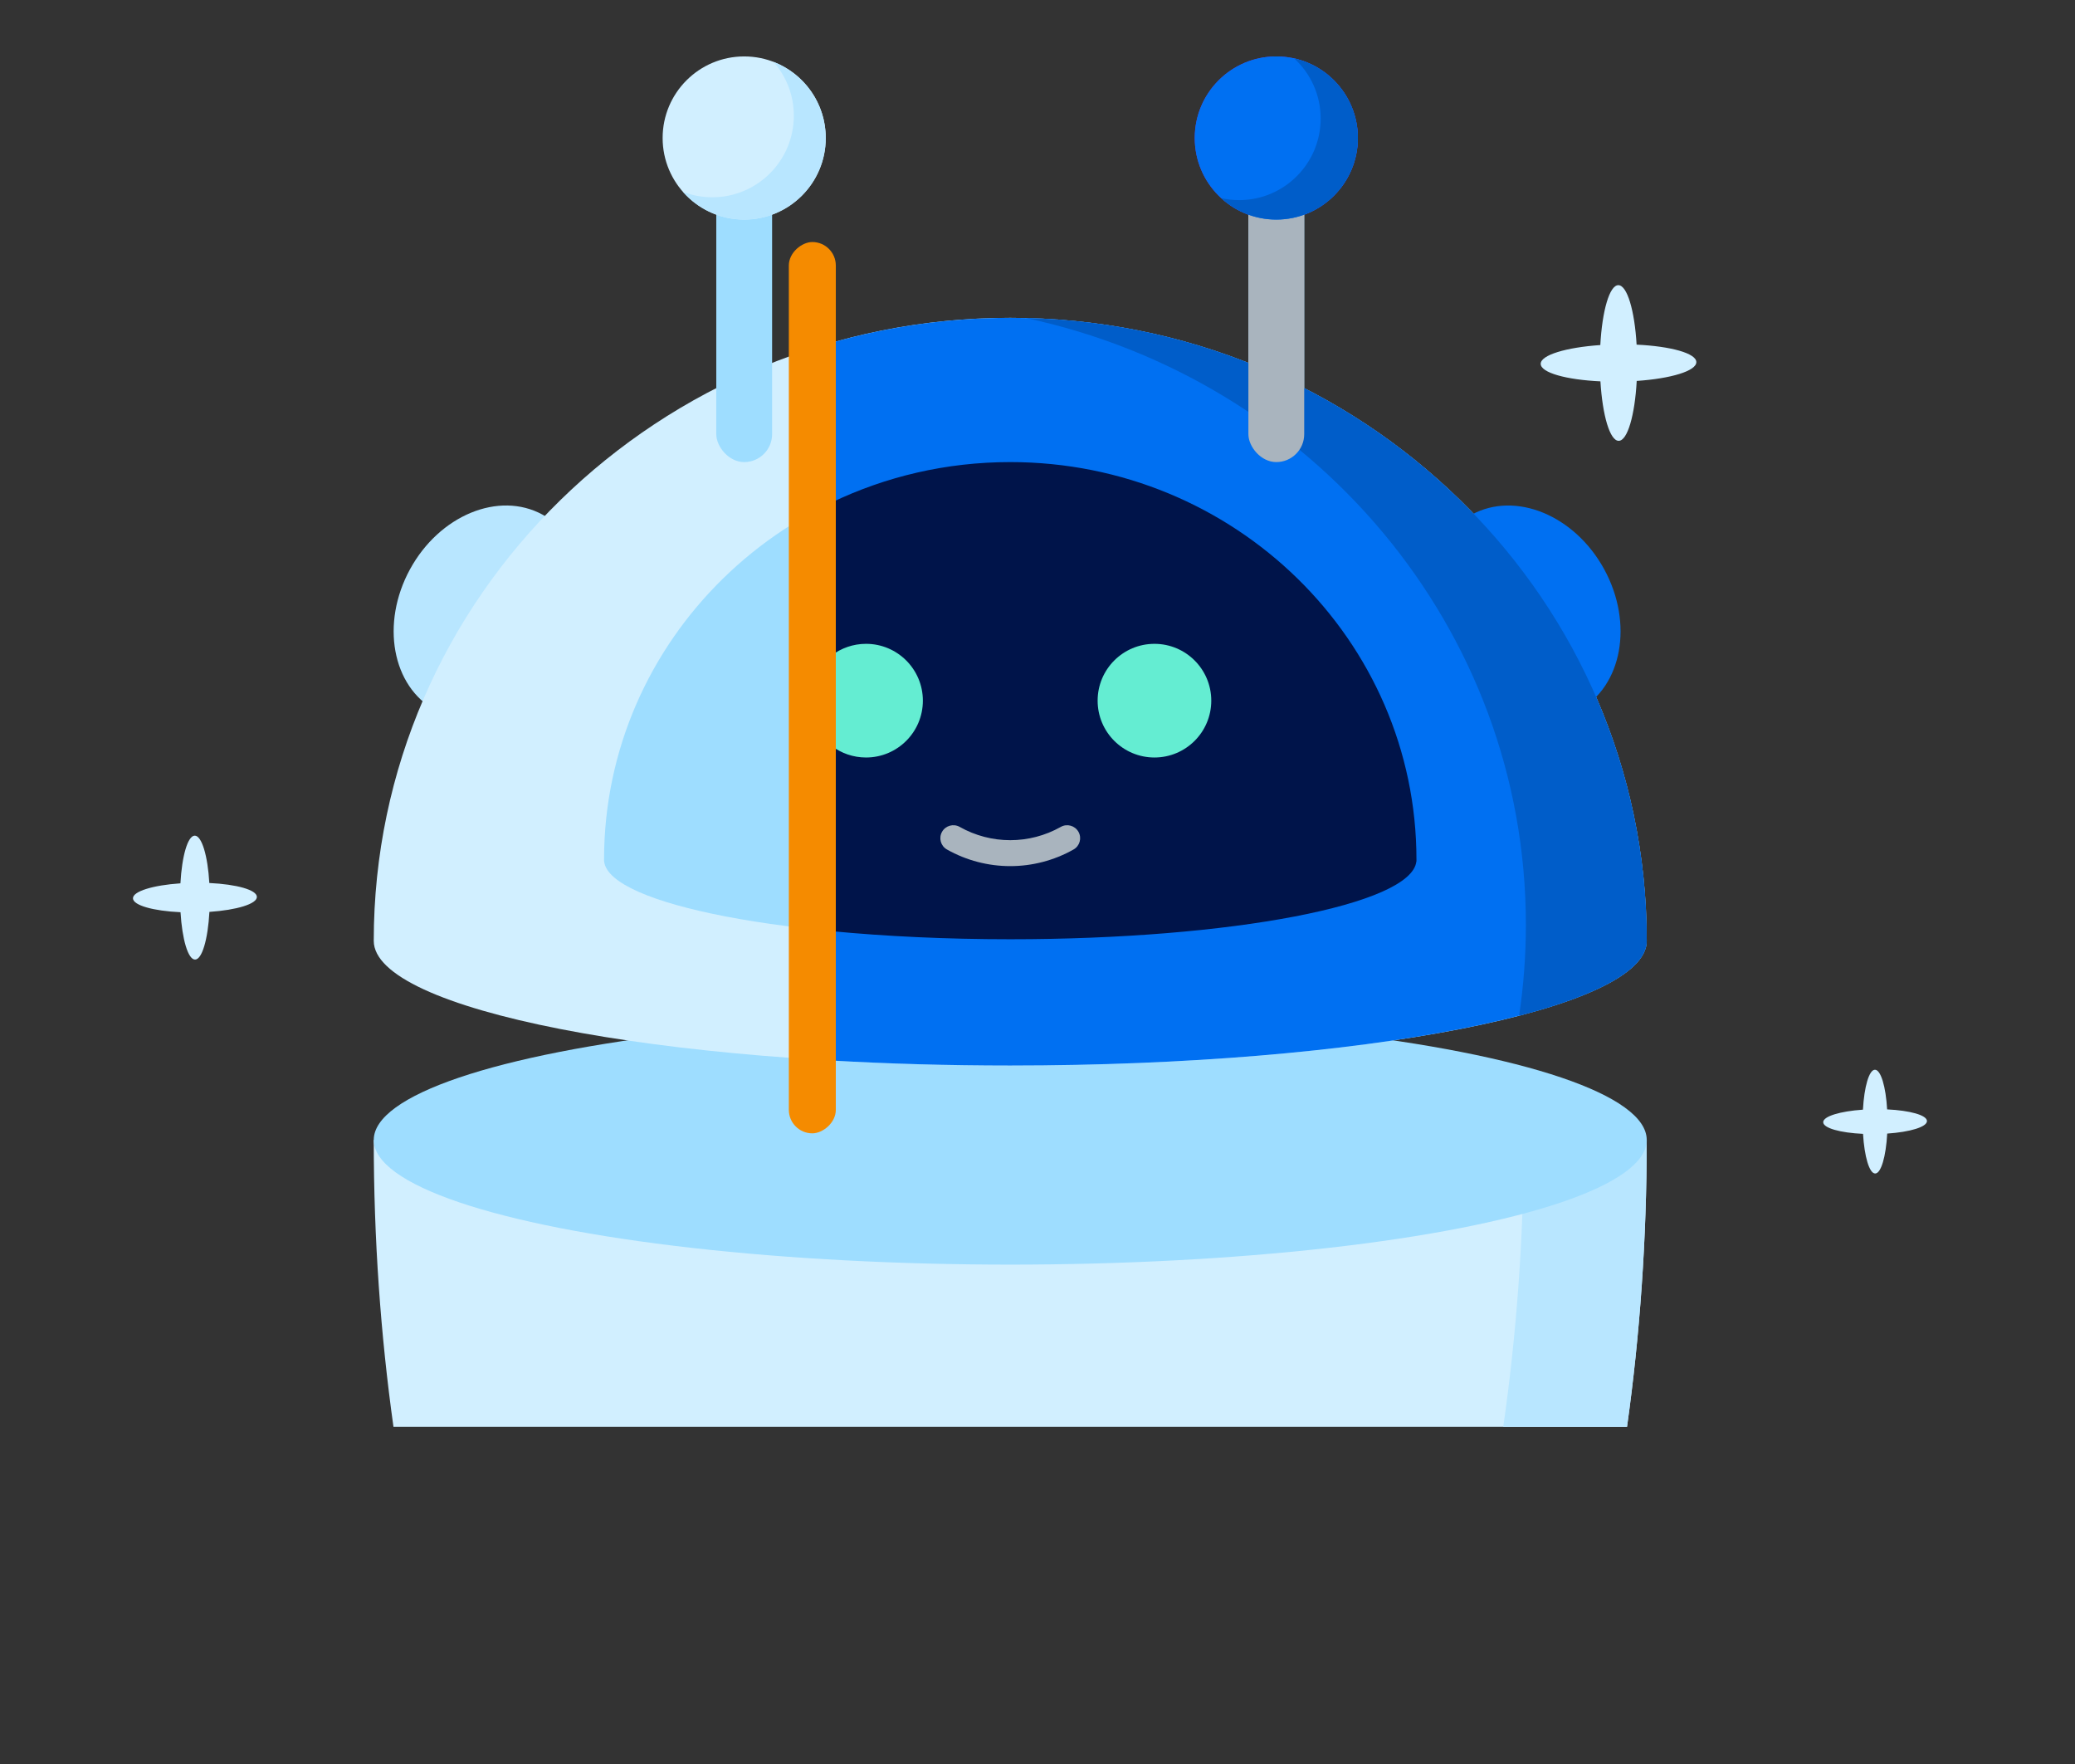 <svg width="320" height="272" viewBox="0 0 320 272" fill="none" xmlns="http://www.w3.org/2000/svg">
<rect x="0" y="0" width="320" height="272" fill="#333333" stroke="none"/>
<path fill-rule="evenodd" clip-rule="evenodd" d="M250.915 220.006C252.9 205.862 253.955 191.041 253.955 175.773V175.772H57.639V175.773C57.639 191.041 58.694 205.862 60.679 220.006H250.915Z" fill="#D1EFFF"/>
<path fill-rule="evenodd" clip-rule="evenodd" d="M250.915 220.006C252.9 205.862 253.955 191.041 253.955 175.773V175.772H235.007C234.962 191.048 233.86 205.869 231.828 220.006H250.915Z" fill="#B8E6FF"/>
<ellipse cx="155.797" cy="175.773" rx="98.158" ry="19.223" fill="#9EDDFF"/>
<ellipse cx="13.908" cy="17.191" rx="13.908" ry="17.191" transform="matrix(-0.878 -0.479 -0.479 0.878 95.883 86.016)" fill="#B8E6FF"/>
<path fill-rule="evenodd" clip-rule="evenodd" d="M57.639 145.075H57.639C57.639 92.019 101.586 49.009 155.797 49.009C210.001 49.009 253.943 92.007 253.956 145.053C253.956 145.06 253.956 145.068 253.956 145.075C253.956 155.691 210.009 164.298 155.797 164.298C101.586 164.298 57.639 155.691 57.639 145.075C57.639 145.075 57.639 145.075 57.639 145.075Z" fill="#D1EFFF"/>
<path fill-rule="evenodd" clip-rule="evenodd" d="M218.442 132.559C218.442 132.651 218.442 132.742 218.441 132.833H218.426C217.684 139.482 189.928 144.827 155.798 144.827C121.668 144.827 93.912 139.482 93.17 132.833H93.156C93.155 132.759 93.155 132.686 93.155 132.612C93.155 132.595 93.154 132.577 93.154 132.559C93.154 132.542 93.155 132.524 93.155 132.506C93.184 98.671 121.22 71.251 155.799 71.251C190.396 71.251 218.442 98.7 218.442 132.559Z" fill="#9EDDFF"/>
<rect x="110.463" y="13.425" width="8.608" height="57.826" rx="4.304" fill="#9EDDFF"/>
<rect x="192.524" y="8.701" width="8.608" height="62.55" rx="4.304" fill="#9EDDFF"/>
<circle cx="114.767" cy="21.279" r="12.578" fill="#D1EFFF"/>
<path fill-rule="evenodd" clip-rule="evenodd" d="M109.843 30.417C116.79 30.417 122.421 24.786 122.421 17.839C122.421 14.659 121.241 11.755 119.295 9.541C124.004 11.358 127.345 15.928 127.345 21.279C127.345 28.225 121.713 33.857 114.767 33.857C111 33.857 107.62 32.201 105.315 29.577C106.72 30.12 108.247 30.417 109.843 30.417Z" fill="#B8E6FF"/>
<circle cx="196.828" cy="21.279" r="12.578" fill="#5D36FF"/>
<circle cx="133.559" cy="108.039" r="8.763" fill="white"/>
<circle cx="178.036" cy="108.039" r="8.763" fill="#64EDD2"/>
<line x1="146.816" y1="131.448" x2="164.778" y2="131.448" stroke="#A9B4BE" stroke-width="3.594" stroke-linecap="round"/>
<ellipse cx="235.191" cy="94.448" rx="13.908" ry="17.191" transform="rotate(-28.61 235.191 94.448)" fill="#0070F2"/>
<path fill-rule="evenodd" clip-rule="evenodd" d="M128.245 163.53V52.845C136.986 50.348 146.232 49.009 155.797 49.009C210.001 49.009 253.943 92.007 253.956 145.053L253.956 145.075C253.956 155.691 210.009 164.298 155.797 164.298C146.232 164.298 136.986 164.03 128.245 163.53Z" fill="#0070F2"/>
<path fill-rule="evenodd" clip-rule="evenodd" d="M234.27 156.624C234.959 152.045 235.316 147.36 235.316 142.595C235.316 96.752 202.297 58.432 158.196 49.037C211.291 50.283 253.943 92.792 253.955 145.053L253.955 145.075C253.955 149.409 246.629 153.409 234.27 156.624Z" fill="#005DC9"/>
<path fill-rule="evenodd" clip-rule="evenodd" d="M128.245 143.58V77.484C136.56 73.492 145.912 71.251 155.799 71.251C190.396 71.251 218.442 98.7 218.442 132.559C218.442 132.651 218.442 132.742 218.441 132.833H218.426C217.684 139.482 189.928 144.827 155.798 144.827C145.912 144.827 136.56 144.378 128.245 143.58Z" fill="#00144A"/>
<rect x="192.524" y="13.425" width="8.608" height="57.826" rx="4.304" fill="#A9B4BE"/>
<circle cx="196.828" cy="21.279" r="12.578" fill="#0070F2"/>
<path fill-rule="evenodd" clip-rule="evenodd" d="M191.09 30.857C198.037 30.857 203.668 25.225 203.668 18.279C203.668 14.608 202.095 11.304 199.587 9.004C205.206 10.262 209.406 15.28 209.406 21.279C209.406 28.226 203.774 33.857 196.828 33.857C193.552 33.857 190.569 32.605 188.331 30.553C189.219 30.752 190.142 30.857 191.09 30.857Z" fill="#005DC9"/>
<path fill-rule="evenodd" clip-rule="evenodd" d="M128.245 115.008V101.069C129.719 99.944 131.561 99.275 133.558 99.275C138.398 99.275 142.322 103.199 142.322 108.039C142.322 112.879 138.398 116.802 133.558 116.802C131.561 116.802 129.719 116.134 128.245 115.008Z" fill="#64EDD2"/>
<circle cx="178.036" cy="108.039" r="8.763" fill="#64EDD2"/>
<path fill-rule="evenodd" clip-rule="evenodd" d="M145.277 128.263C145.82 127.301 147.04 126.961 148.002 127.504C152.84 130.234 158.754 130.234 163.592 127.504C164.554 126.961 165.774 127.301 166.317 128.263C166.86 129.225 166.52 130.445 165.558 130.987C159.5 134.406 152.094 134.406 146.036 130.987C145.074 130.445 144.734 129.225 145.277 128.263Z" fill="#A9B4BE"/>
<rect x="121.652" y="174.755" width="137.435" height="7.245" rx="3.622" transform="rotate(-90 121.652 174.755)" fill="#F58B00"/>
<path d="M39.614 138.298C39.614 137.216 36.475 136.351 32.281 136.154C32.041 131.965 31.117 128.851 30.036 128.853C28.954 128.855 28.055 131.994 27.825 136.205C23.619 136.492 20.492 137.432 20.506 138.516C20.52 139.6 23.645 140.465 27.839 140.66C28.091 144.849 29.002 147.963 30.081 147.961C31.161 147.959 32.065 144.82 32.295 140.609C36.501 140.322 39.626 139.382 39.614 138.298Z" fill="#D1EFFF"/>
<path d="M297.169 172.858C297.169 171.952 294.54 171.228 291.028 171.063C290.828 167.555 290.054 164.947 289.149 164.949C288.243 164.951 287.49 167.579 287.297 171.105C283.775 171.346 281.157 172.133 281.169 173.041C281.181 173.948 283.798 174.673 287.31 174.836C287.52 178.343 288.283 180.951 289.187 180.949C290.091 180.947 290.848 178.319 291.04 174.793C294.562 174.552 297.179 173.765 297.169 172.858Z" fill="#D1EFFF"/>
<path d="M261.602 55.835C261.602 54.477 257.66 53.39 252.392 53.143C252.09 47.881 250.931 43.969 249.572 43.972C248.214 43.975 247.084 47.917 246.795 53.206C241.512 53.567 237.584 54.748 237.602 56.109C237.621 57.471 241.545 58.558 246.813 58.802C247.13 64.063 248.274 67.975 249.63 67.972C250.985 67.969 252.12 64.027 252.41 58.738C257.693 58.377 261.617 57.196 261.602 55.835Z" fill="#D1EFFF"/>
</svg>
